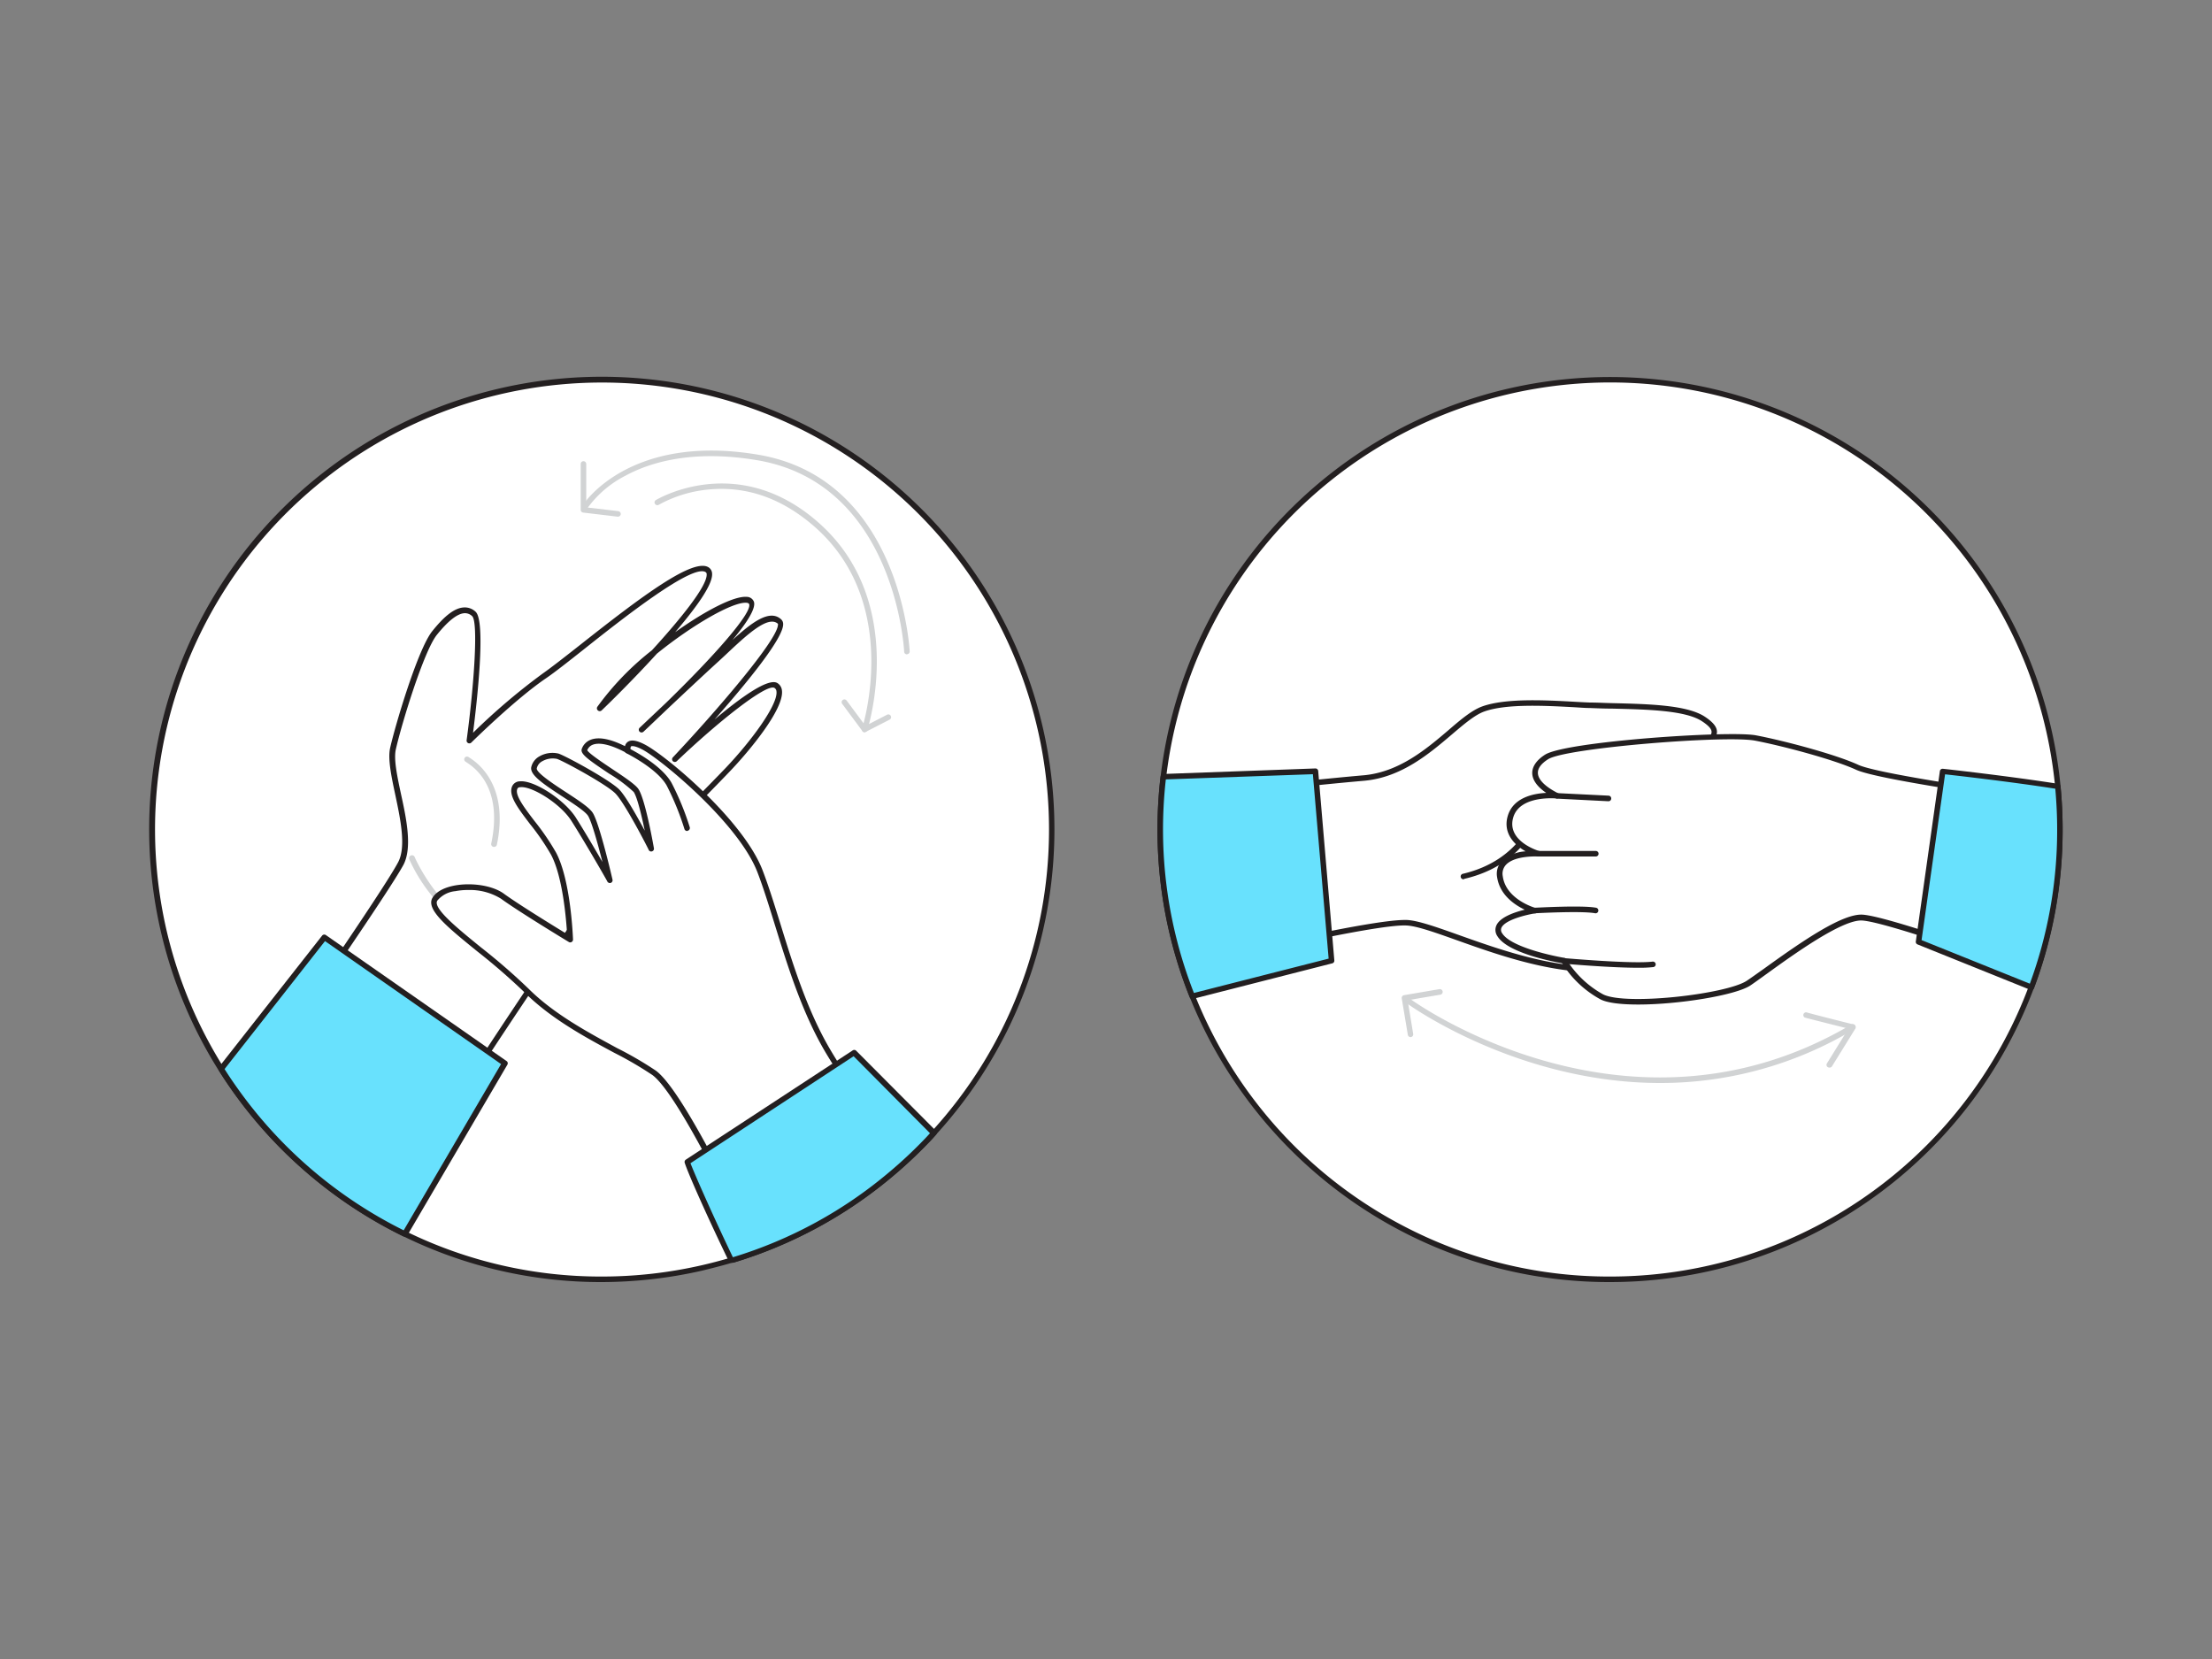 <svg xmlns="http://www.w3.org/2000/svg" viewBox="0 0 400 300"><rect x="0" y="0" width="400" height="300" fill="#808080" stroke="none"/><g id="_441_washing_hands_flatline" data-name="#441_washing_hands_flatline"><path d="M190.19,150a81,81,0,0,1-21.32,54.87c-.44.48-.88,1-1.34,1.44a81.72,81.72,0,0,1-6.45,6,80.86,80.86,0,0,1-28.63,15.51l-.18.06q-2.69.79-5.45,1.43a81.79,81.79,0,0,1-18,2,81,81,0,0,1-35.62-8.2l0,0a81.6,81.6,0,0,1-31.14-26.7c-.71-1-1.4-2.07-2.06-3.13A81.34,81.34,0,1,1,190.19,150Z" fill="#fff"/><path d="M108.85,231.84A81,81,0,0,1,73,223.59l-.06,0a82.11,82.11,0,0,1-31.3-26.85c-.74-1.06-1.44-2.12-2.08-3.15A81.85,81.85,0,1,1,169.24,205.2c-.44.49-.89,1-1.35,1.46a82.4,82.4,0,0,1-6.49,6.07,81,81,0,0,1-28.8,15.6l-.19,0c-1.8.54-3.65,1-5.48,1.45A82.4,82.4,0,0,1,108.85,231.84ZM73.47,222.7a80,80,0,0,0,35.38,8.14,81,81,0,0,0,17.86-2c1.81-.41,3.63-.89,5.42-1.42a1,1,0,0,1,.18-.06A81.08,81.08,0,0,0,167.17,206c.45-.47.9-.94,1.33-1.43A80.83,80.83,0,1,0,40.42,193c.63,1,1.32,2.06,2.06,3.11a81.06,81.06,0,0,0,30.94,26.54h0Z" fill="#231f20"/><path d="M78.55,205.05s25.6-39.61,28-41.23,20.11-19.51,25-24.59S143,125.62,140.31,124,122,137.3,122,137.3s21.33-22.65,18.89-24.88-7.31,3-12,7.31-13,12.19-13,12.19,21.33-19.7,19.91-23-21,9.4-27.43,19.1c0,0,23-22.35,19.5-25s-23.77,15.24-29.45,19.1-13.62,11.7-13.62,11.7,2.85-21.05.82-22.87-4.68.4-7.12,3.45-6.49,16.4-7.51,20.9S75.1,151,72.46,156.1s-21.53,32.3-21.53,32.3Z" fill="#fff"/><path d="M78.55,205.55a.47.47,0,0,1-.25-.07L50.67,188.82a.48.48,0,0,1-.23-.32.5.5,0,0,1,.08-.39c.19-.27,18.9-27.25,21.5-32.24,1.44-2.79.39-7.75-.54-12.14-.71-3.34-1.38-6.49-.93-8.49.94-4.15,5-17.84,7.61-21.1,2.21-2.76,4-4.16,5.64-4.29a2.84,2.84,0,0,1,2.2.77c1.91,1.73.24,16.42-.46,21.89a115.79,115.79,0,0,1,12.65-10.75c1.43-1,3.85-2.89,6.66-5.1,11.21-8.86,20.71-16,23.38-14a1.4,1.4,0,0,1,.54,1.09c.12,2-2.92,6.17-6.68,10.57,5.39-3.85,10.61-6.57,12.92-6.39a1.4,1.4,0,0,1,1.29.81c.51,1.16-1.22,3.85-3.85,7,3.53-3.22,6.74-5.64,8.81-3.74a1.14,1.14,0,0,1,.36.84c.09,2.57-6.81,10.93-12.41,17.27,4.63-3.9,9.72-7.6,11.37-6.59a1.77,1.77,0,0,1,.82,1.34c.43,3.36-6,11.07-9.46,14.67-4,4.21-22.47,22.91-25.07,24.65-1.73,1.15-17.63,25.21-27.9,41.1A.5.5,0,0,1,78.55,205.55ZM51.64,188.24,78.4,204.38c3.62-5.6,25.53-39.39,27.91-41s19.49-18.86,24.91-24.51c4.75-5,9.49-11.49,9.19-13.85a.78.78,0,0,0-.36-.62c-1.41-.87-10.28,6.19-17.67,13.25a.51.51,0,0,1-.7,0,.5.5,0,0,1,0-.7c7.67-8.15,19-21.27,19-24a.34.34,0,0,0,0-.14c-1.77-1.62-5.64,2-9.39,5.53-.64.6-1.29,1.2-1.93,1.78-2.32,2.12-5.57,5.17-8.25,7.69-2.11,2-3.86,3.68-4.74,4.5a.51.51,0,0,1-.71,0,.49.49,0,0,1,0-.7l4.74-4.48c8.51-8.26,15.73-16.37,15.06-17.91,0,0-.08-.19-.46-.22-2.45-.21-9.69,3.93-16.21,9.2-4.48,4.92-9,9.32-10,10.27a.5.5,0,0,1-.67,0,.5.5,0,0,1-.1-.66,50.82,50.82,0,0,1,9.87-10.22c5.17-5.66,10-11.61,9.9-13.74a.43.43,0,0,0-.15-.36c-2.27-1.73-15.2,8.48-22.15,14-2.82,2.23-5.26,4.15-6.72,5.14-5.59,3.79-13.46,11.57-13.54,11.65a.5.5,0,0,1-.58.09.49.49,0,0,1-.27-.51c1.38-10.22,2.12-21.41,1-22.44a1.87,1.87,0,0,0-1.45-.53c-1.28.11-2.94,1.43-4.94,3.92-2.34,2.93-6.35,16-7.41,20.7-.41,1.78.24,4.84.93,8.07,1,4.54,2.06,9.7.45,12.8C70.43,161.08,54.17,184.6,51.64,188.24Z" fill="#231f20"/><path d="M82.62,166.35a.48.48,0,0,1-.3-.11A30.38,30.38,0,0,1,74,155.38.5.5,0,1,1,75,155c0,.07,2.86,6.54,8,10.47a.5.5,0,0,1-.3.9Z" fill="#d1d3d4"/><path d="M134.74,222.16S123.3,197.65,118.26,194s-15.79-7.65-23-14.86-18.3-13.84-16.59-16.56,9-2.83,12.18-.53,12.24,7.8,12.24,7.8-.36-10.56-3-15.52-7.94-9.62-7-11.9,8.22,1.88,10.62,5.64,6.59,11.1,6.59,11.1-2.26-9.76-3.47-11.85-10.66-6.55-10.23-8.5,3.14-2.42,4.28-2.06,8.92,4.56,10.72,6.31,6.18,10.41,6.18,10.41-1.56-8.88-2.75-10.56-9.68-6.26-9.32-7.32,1.92-3,7.83.14c0,0-.62-2.51,2.92-.63s17.57,13.46,21,22.46,6.16,22.31,12.41,32.71a83.59,83.59,0,0,0,12.92,16.62Z" fill="#fff"/><path d="M134.74,222.66l-.16,0a.51.51,0,0,1-.29-.27c-.12-.24-11.45-24.43-16.33-28a65.85,65.85,0,0,0-6.86-4c-5.1-2.74-11.44-6.14-16.21-10.9a113,113,0,0,0-8.58-7.45c-5.46-4.43-9.4-7.63-8.08-9.73.84-1.33,2.6-1.91,3.93-2.17,3.18-.6,7,0,9,1.5,2.55,1.86,9.1,5.89,11.39,7.28-.16-2.67-.79-10.41-2.91-14.37a42.71,42.71,0,0,0-3.8-5.54c-2.18-2.87-3.91-5.13-3.25-6.77a1.54,1.54,0,0,1,1.41-.95c2.56-.25,8,3.28,10.09,6.5,1.4,2.19,3.42,5.61,4.85,8.09-.76-3-1.87-7.09-2.58-8.32-.47-.79-2.55-2.15-4.57-3.47-3.74-2.44-6-4-5.72-5.38a3,3,0,0,1,1.48-1.94,4.74,4.74,0,0,1,3.44-.5c1.26.4,9.08,4.65,10.92,6.43,1.15,1.12,3.23,4.8,4.68,7.51-.58-2.81-1.39-6.13-2-7a26.63,26.63,0,0,0-4.47-3.33c-3.88-2.59-5.21-3.57-4.92-4.44a2.74,2.74,0,0,1,1.62-1.67c1.43-.56,3.52-.18,6.2,1.16a1.24,1.24,0,0,1,.45-.74c.63-.49,1.67-.33,3.2.48,3.79,2,17.75,13.61,21.24,22.73,1.1,2.87,2.12,6.17,3.21,9.66,2.31,7.46,4.93,15.91,9.17,23a83.54,83.54,0,0,0,12.83,16.51.5.5,0,0,1,.16.43.48.48,0,0,1-.26.37L135,222.6A.53.53,0,0,1,134.74,222.66ZM84.67,160.94a11.78,11.78,0,0,0-2.32.21,4.82,4.82,0,0,0-3.27,1.71c-.85,1.35,3.58,4.95,7.86,8.43a112.27,112.27,0,0,1,8.65,7.51c4.67,4.66,11,8,16,10.73a64.73,64.73,0,0,1,7,4.07c4.75,3.44,14.74,24.31,16.42,27.87l26.94-14.68a87.19,87.19,0,0,1-12.52-16.24c-4.3-7.16-6.94-15.67-9.27-23.18-1.08-3.48-2.09-6.77-3.18-9.61-3.41-8.91-17.48-20.45-20.78-22.2-1.64-.87-2.07-.61-2.11-.57s-.13.48-.09.65a.52.52,0,0,1-.18.51.49.49,0,0,1-.54,0c-3.45-1.85-5.21-1.82-6.09-1.48a1.75,1.75,0,0,0-1,1c.32.59,2.83,2.26,4.5,3.38,2.12,1.41,4.13,2.75,4.72,3.58,1.23,1.72,2.68,9.84,2.84,10.76a.49.49,0,0,1-.34.56.49.49,0,0,1-.6-.25c0-.08-4.35-8.59-6.08-10.27s-9.41-5.85-10.52-6.2a3.8,3.8,0,0,0-2.64.42,1.93,1.93,0,0,0-1,1.28c-.17.77,3.25,3,5.29,4.33,2.31,1.51,4.3,2.81,4.88,3.81,1.24,2.13,3.43,11.59,3.52,12a.5.5,0,0,1-.3.58.52.52,0,0,1-.62-.22c0-.08-4.2-7.38-6.57-11.08-2-3.08-7.12-6.23-9.16-6-.46,0-.54.25-.57.33-.45,1.11,1.28,3.38,3.12,5.79a44,44,0,0,1,3.88,5.68c2.68,5,3.06,15.31,3.08,15.75a.5.5,0,0,1-.25.44.47.47,0,0,1-.51,0c-.37-.22-9.14-5.54-12.27-7.83A10.69,10.69,0,0,0,84.67,160.94Z" fill="#231f20"/><path d="M124.25,150.27a.51.51,0,0,1-.48-.35,48.61,48.61,0,0,0-3.2-7.85c-1.72-3.1-7.26-5.84-7.32-5.87a.5.5,0,0,1-.23-.67.51.51,0,0,1,.67-.22c.24.11,5.88,2.9,7.76,6.28a49,49,0,0,1,3.28,8,.5.5,0,0,1-.33.62Z" fill="#231f20"/><path d="M89.32,153.14h-.1a.51.51,0,0,1-.39-.59c1.94-9.18-2-13.16-4.51-14.72l-.17-.12a.5.5,0,0,1-.1-.7.5.5,0,0,1,.7-.1l.1.07c2.2,1.36,7.1,5.64,5,15.78A.49.49,0,0,1,89.32,153.14Z" fill="#d1d3d4"/><path d="M156.35,132.4l-.15,0a.49.49,0,0,1-.32-.63c.07-.22,7.15-22.33-8.26-36.24-6-5.37-12.55-7.71-19.61-7a23.09,23.09,0,0,0-8.88,2.75.5.5,0,0,1-.69-.17.48.48,0,0,1,.16-.68c.15-.09,14.94-9,29.69,4.32,15.9,14.35,8.61,37.07,8.54,37.3A.5.5,0,0,1,156.35,132.4Z" fill="#d1d3d4"/><path d="M111.75,93.43h-.06l-6.24-.74a.5.5,0,0,1-.44-.49V83.9a.5.5,0,0,1,.5-.5.5.5,0,0,1,.5.5v7.85l5.8.68a.52.52,0,0,1,.44.56A.51.51,0,0,1,111.75,93.43Z" fill="#d1d3d4"/><path d="M156.35,132.4a.51.51,0,0,1-.4-.2l-3.66-4.93a.5.5,0,0,1,.11-.7.51.51,0,0,1,.7.11l3.4,4.58,3.88-2a.5.5,0,1,1,.45.89l-4.25,2.18A.46.46,0,0,1,156.35,132.4Z" fill="#d1d3d4"/><path d="M164,118.33a.5.5,0,0,1-.5-.48c0-.3-1.58-30.38-26.53-34.62-11.82-2-19.52.42-23.9,2.81a19.28,19.28,0,0,0-6.74,5.71.49.49,0,0,1-.69.16.48.48,0,0,1-.16-.68c.08-.13,8.38-12.94,31.66-9,25.75,4.37,27.34,35.25,27.36,35.56a.51.51,0,0,1-.48.52Z" fill="#d1d3d4"/><path d="M91.32,192.28,73.23,223.14l0,0a81.6,81.6,0,0,1-31.14-26.7c-.71-1-1.4-2.07-2.06-3.13L58.67,169.5Z" fill="#68e1fd"/><path d="M73.23,223.64a.47.47,0,0,1-.28-.09,82.11,82.11,0,0,1-31.3-26.85c-.74-1.06-1.44-2.12-2.08-3.15a.52.52,0,0,1,0-.57l18.68-23.79a.5.5,0,0,1,.68-.1L91.6,191.87a.49.49,0,0,1,.15.66L73.66,223.39a.51.51,0,0,1-.37.25ZM40.61,193.32c.58.92,1.2,1.86,1.87,2.81A81.07,81.07,0,0,0,73,222.48l17.61-30.06L58.77,170.18Z" fill="#231f20"/><path d="M168.87,204.87c-.44.48-.88,1-1.34,1.44a81.72,81.72,0,0,1-6.45,6,80.86,80.86,0,0,1-28.63,15.51l-.18.06c-3.43-7.09-7.26-15.58-8-17.79l30.17-19.76Z" fill="#68e1fd"/><path d="M132.37,228.35a.62.62,0,0,1-.55-.23c-3.53-7.28-7.28-15.62-8-17.84a.51.51,0,0,1,.2-.58l30.18-19.76a.5.5,0,0,1,.62.06l14.45,14.51a.51.51,0,0,1,0,.69c-.44.49-.89,1-1.35,1.46a82.4,82.4,0,0,1-6.49,6.07,81,81,0,0,1-28.8,15.6Zm-7.51-18c1,2.57,4.44,10.29,7.67,17A79.68,79.68,0,0,0,160.75,212a80.57,80.57,0,0,0,6.42-6c.34-.36.68-.71,1-1.08L154.36,191Z" fill="#231f20"/><path d="M372.49,150a81.38,81.38,0,1,1-.38-7.82C372.36,144.76,372.49,147.36,372.49,150Z" fill="#fff"/><path d="M291.15,231.84a81,81,0,0,1-35.87-8.27A82.16,82.16,0,0,1,224,196.7,81.51,81.51,0,0,1,209.31,150a81.84,81.84,0,0,1,163.3-7.86c.25,2.61.38,5.25.38,7.86a81.91,81.91,0,0,1-63.76,79.83A82.4,82.4,0,0,1,291.15,231.84Zm0-162.68a80.85,80.85,0,0,0-35.43,153.51,80,80,0,0,0,35.43,8.17A80.81,80.81,0,0,0,372,150c0-2.57-.13-5.19-.37-7.77a80.85,80.85,0,0,0-80.47-73.07Z" fill="#231f20"/><path d="M218.5,173.73s30-7.18,35.9-6.86,23.72,10.3,38.39,8.11S309,136.72,309,135s2.81-2.5-.94-5-13.13-2.22-20.6-2.5c-4.93-.19-14.26-1.11-19.24.66s-11.35,11.61-21.65,12.5-32.46,3.36-32.46,3.36Z" fill="#fff"/><path d="M288.37,175.79c-8.73,0-17.93-3.27-24.93-5.77-3.85-1.37-7.18-2.56-9.07-2.66-5.8-.32-35.45,6.79-35.75,6.86a.56.56,0,0,1-.4-.07.53.53,0,0,1-.21-.35l-4.37-29.66a.47.47,0,0,1,.1-.38.46.46,0,0,1,.34-.19c.22,0,22.28-2.49,32.47-3.37,6.44-.56,11.38-4.76,15.35-8.14,2.31-2,4.3-3.66,6.17-4.33,4.25-1.51,11.42-1.12,16.66-.83,1,.06,1.95.11,2.77.14,1.3,0,2.66.08,4,.11,6.69.16,13.61.33,16.82,2.47,2.76,1.84,2.36,3,1.6,4.28a2.2,2.2,0,0,0-.44,1.12c0,.38-1.24,38.16-16.66,40.46A31.85,31.85,0,0,1,288.37,175.79ZM254,166.36h.42c2,.1,5.27,1.25,9.36,2.71,8.11,2.89,19.23,6.85,28.93,5.41,13.33-2,15.88-34.6,15.81-39.45a3.06,3.06,0,0,1,.58-1.66c.54-.88.89-1.47-1.3-2.93-3-2-10-2.15-16.28-2.3-1.39,0-2.75-.06-4.06-.11-.82,0-1.76-.08-2.79-.14-5.15-.28-12.2-.67-16.26.77-1.7.61-3.63,2.25-5.86,4.15-4.08,3.47-9.15,7.79-15.91,8.38-9.31.8-28.55,2.93-31.94,3.3l4.22,28.62C223,172.15,247.65,166.36,254,166.36Z" fill="#231f20"/><path d="M277.65,147.83s-2.19,8.14-12.95,10.7" fill="#fff"/><path d="M264.7,159a.5.5,0,0,1-.12-1c10.33-2.46,12.57-10.27,12.59-10.34a.5.5,0,0,1,.61-.36.51.51,0,0,1,.35.62c-.09.34-2.39,8.45-13.32,11Z" fill="#231f20"/><path d="M367.38,144.39s-27.46-3.74-31.52-5.62-13.42-4.36-18.42-5.3-34.33,1.25-37.76,3.43-2.5,4.84,1.87,7c0,0-7.18-.78-8.43,3.91s5,6.55,5,6.55-7.49-.44-6.87,4.15,6.24,6.12,6.24,6.12-8.19,1.28-6.28,4.4,11.59,4.68,11.59,4.68a18.47,18.47,0,0,0,6.87,6.56c4.36,2.18,22.78,0,26.52-2.5s15.92-12.17,20.6-11.86S364,174.36,364,174.36Z" fill="#fff"/><path d="M296.25,181.65c-3,0-5.52-.27-6.81-.92a18.66,18.66,0,0,1-6.95-6.54c-1.54-.27-9.84-1.84-11.7-4.88a2,2,0,0,1-.18-2c.69-1.49,3.31-2.37,5.11-2.81-1.81-.86-4.52-2.65-5-5.91a3.41,3.41,0,0,1,.84-2.89,7.1,7.1,0,0,1,4.32-1.75c-2.05-1.17-4.07-3.26-3.27-6.26.92-3.45,4.64-4.2,7-4.31-1.6-1.09-2.47-2.28-2.53-3.48s.71-2.41,2.31-3.43c3.76-2.4,33.35-4.4,38.13-3.5s14.3,3.39,18.53,5.34c3.94,1.82,31.11,5.54,31.38,5.58a.49.49,0,0,1,.43.55l-3.44,30a.48.48,0,0,1-.23.37.5.5,0,0,1-.43.05c-.23-.08-22.46-8.1-27-8.4-3.59-.25-12.5,6.19-17.29,9.65-1.22.88-2.27,1.64-3,2.13C313.72,180,303.53,181.65,296.25,181.65ZM277.6,154.87c-1.14,0-4,.14-5.28,1.52a2.38,2.38,0,0,0-.57,2.07c.57,4.2,5.82,5.7,5.87,5.71a.5.5,0,0,1-.05,1c-1.46.23-5.38,1.13-6.06,2.59a1,1,0,0,0,.13,1c1.47,2.4,8.61,4,11.24,4.45a.47.47,0,0,1,.35.24,18,18,0,0,0,6.66,6.36c4.15,2.08,22.43-.06,26-2.47.71-.47,1.76-1.23,3-2.1,7.07-5.11,14.31-10.08,17.94-9.84,4.32.29,23,6.93,26.69,8.24l3.31-28.85c-3.81-.52-27.35-3.82-31.18-5.59-4.1-1.89-13.57-4.38-18.3-5.27-5.18-1-34.17,1.3-37.4,3.36-1.28.81-1.9,1.67-1.85,2.54.06,1.18,1.36,2.46,3.67,3.62a.5.5,0,0,1-.27.94c-.07,0-6.77-.67-7.89,3.54s4.59,5.92,4.65,5.94a.5.5,0,0,1-.17,1Z" fill="#231f20"/><path d="M288.57,154.88H278.12a.5.5,0,0,1,0-1h10.45a.5.5,0,0,1,0,1Z" fill="#231f20"/><path d="M277.49,164.65s8.59-.49,11.08,0" fill="#fff"/><path d="M288.57,165.15h-.09c-2.41-.47-10.87,0-11,0a.5.5,0,0,1-.53-.47.52.52,0,0,1,.47-.53c.36,0,8.68-.49,11.21,0a.5.5,0,0,1,.39.59A.49.49,0,0,1,288.57,165.15Z" fill="#231f20"/><path d="M282.8,173.73s12.33,1.09,16.07.63" fill="#fff"/><path d="M296.18,175c-5,0-13-.7-13.43-.74a.5.5,0,0,1-.45-.54.51.51,0,0,1,.54-.46c.13,0,12.32,1.09,16,.63a.51.51,0,0,1,.56.43.5.5,0,0,1-.44.56A23,23,0,0,1,296.18,175Z" fill="#231f20"/><line x1="281.55" y1="143.92" x2="290.84" y2="144.39" fill="#fff"/><path d="M290.84,144.89h0l-9.29-.47a.5.5,0,1,1,.06-1l9.28.46a.5.5,0,0,1,.47.53A.49.49,0,0,1,290.84,144.89Z" fill="#231f20"/><path d="M240.79,173.73l-25.2,6.42a81.53,81.53,0,0,1-5.22-39.69l27.5-1Z" fill="#68e1fd"/><path d="M215.59,180.65a.5.5,0,0,1-.46-.31A81.26,81.26,0,0,1,209.31,150a82.35,82.35,0,0,1,.56-9.6.5.5,0,0,1,.48-.44l27.5-1a.49.49,0,0,1,.52.45l2.92,34.27a.49.49,0,0,1-.37.52l-25.2,6.43Zm-4.77-39.71a80.9,80.9,0,0,0,5.08,38.62l24.36-6.21L237.41,140Z" fill="#231f20"/><path d="M372.49,150a81.07,81.07,0,0,1-5.14,28.49l-20.42-8.22,4.36-30.8s12,1.32,20.82,2.71C372.36,144.76,372.49,147.36,372.49,150Z" fill="#68e1fd"/><path d="M367.35,179a.65.65,0,0,1-.19,0l-20.41-8.22a.49.49,0,0,1-.31-.53l4.35-30.8a.49.49,0,0,1,.55-.43c.12,0,12.12,1.34,20.85,2.72a.5.5,0,0,1,.42.45c.25,2.61.38,5.25.38,7.86a81.27,81.27,0,0,1-5.17,28.66.5.5,0,0,1-.27.28A.46.46,0,0,1,367.35,179Zm-19.87-9,19.58,7.88A80.34,80.34,0,0,0,372,150c0-2.45-.12-4.93-.34-7.38-7.66-1.2-17.64-2.35-19.93-2.6Z" fill="#231f20"/><path d="M300.21,195.84c-25.74,0-45.3-14.05-45.58-14.25a.5.5,0,1,1,.59-.81c.39.29,39.38,28.26,79.57,4.48a.51.51,0,0,1,.69.18.49.49,0,0,1-.18.68A67.9,67.9,0,0,1,300.21,195.84Z" fill="#d1d3d4"/><path d="M330.79,193.05a.49.49,0,0,1-.42-.76l3.89-6.28c-1.89-.47-7.18-1.8-7.88-2a.5.5,0,0,1,.32-.94c.64.21,5.82,1.52,8.47,2.18a.49.49,0,0,1,.34.3.48.48,0,0,1,0,.45l-4.25,6.86A.5.5,0,0,1,330.79,193.05Z" fill="#d1d3d4"/><path d="M255.07,187.54a.49.49,0,0,1-.49-.42l-1.1-6.58a.51.51,0,0,1,.41-.58l6.4-1.09a.5.5,0,1,1,.17,1l-5.91,1,1,6.1a.5.5,0,0,1-.41.57Z" fill="#d1d3d4"/></g></svg>